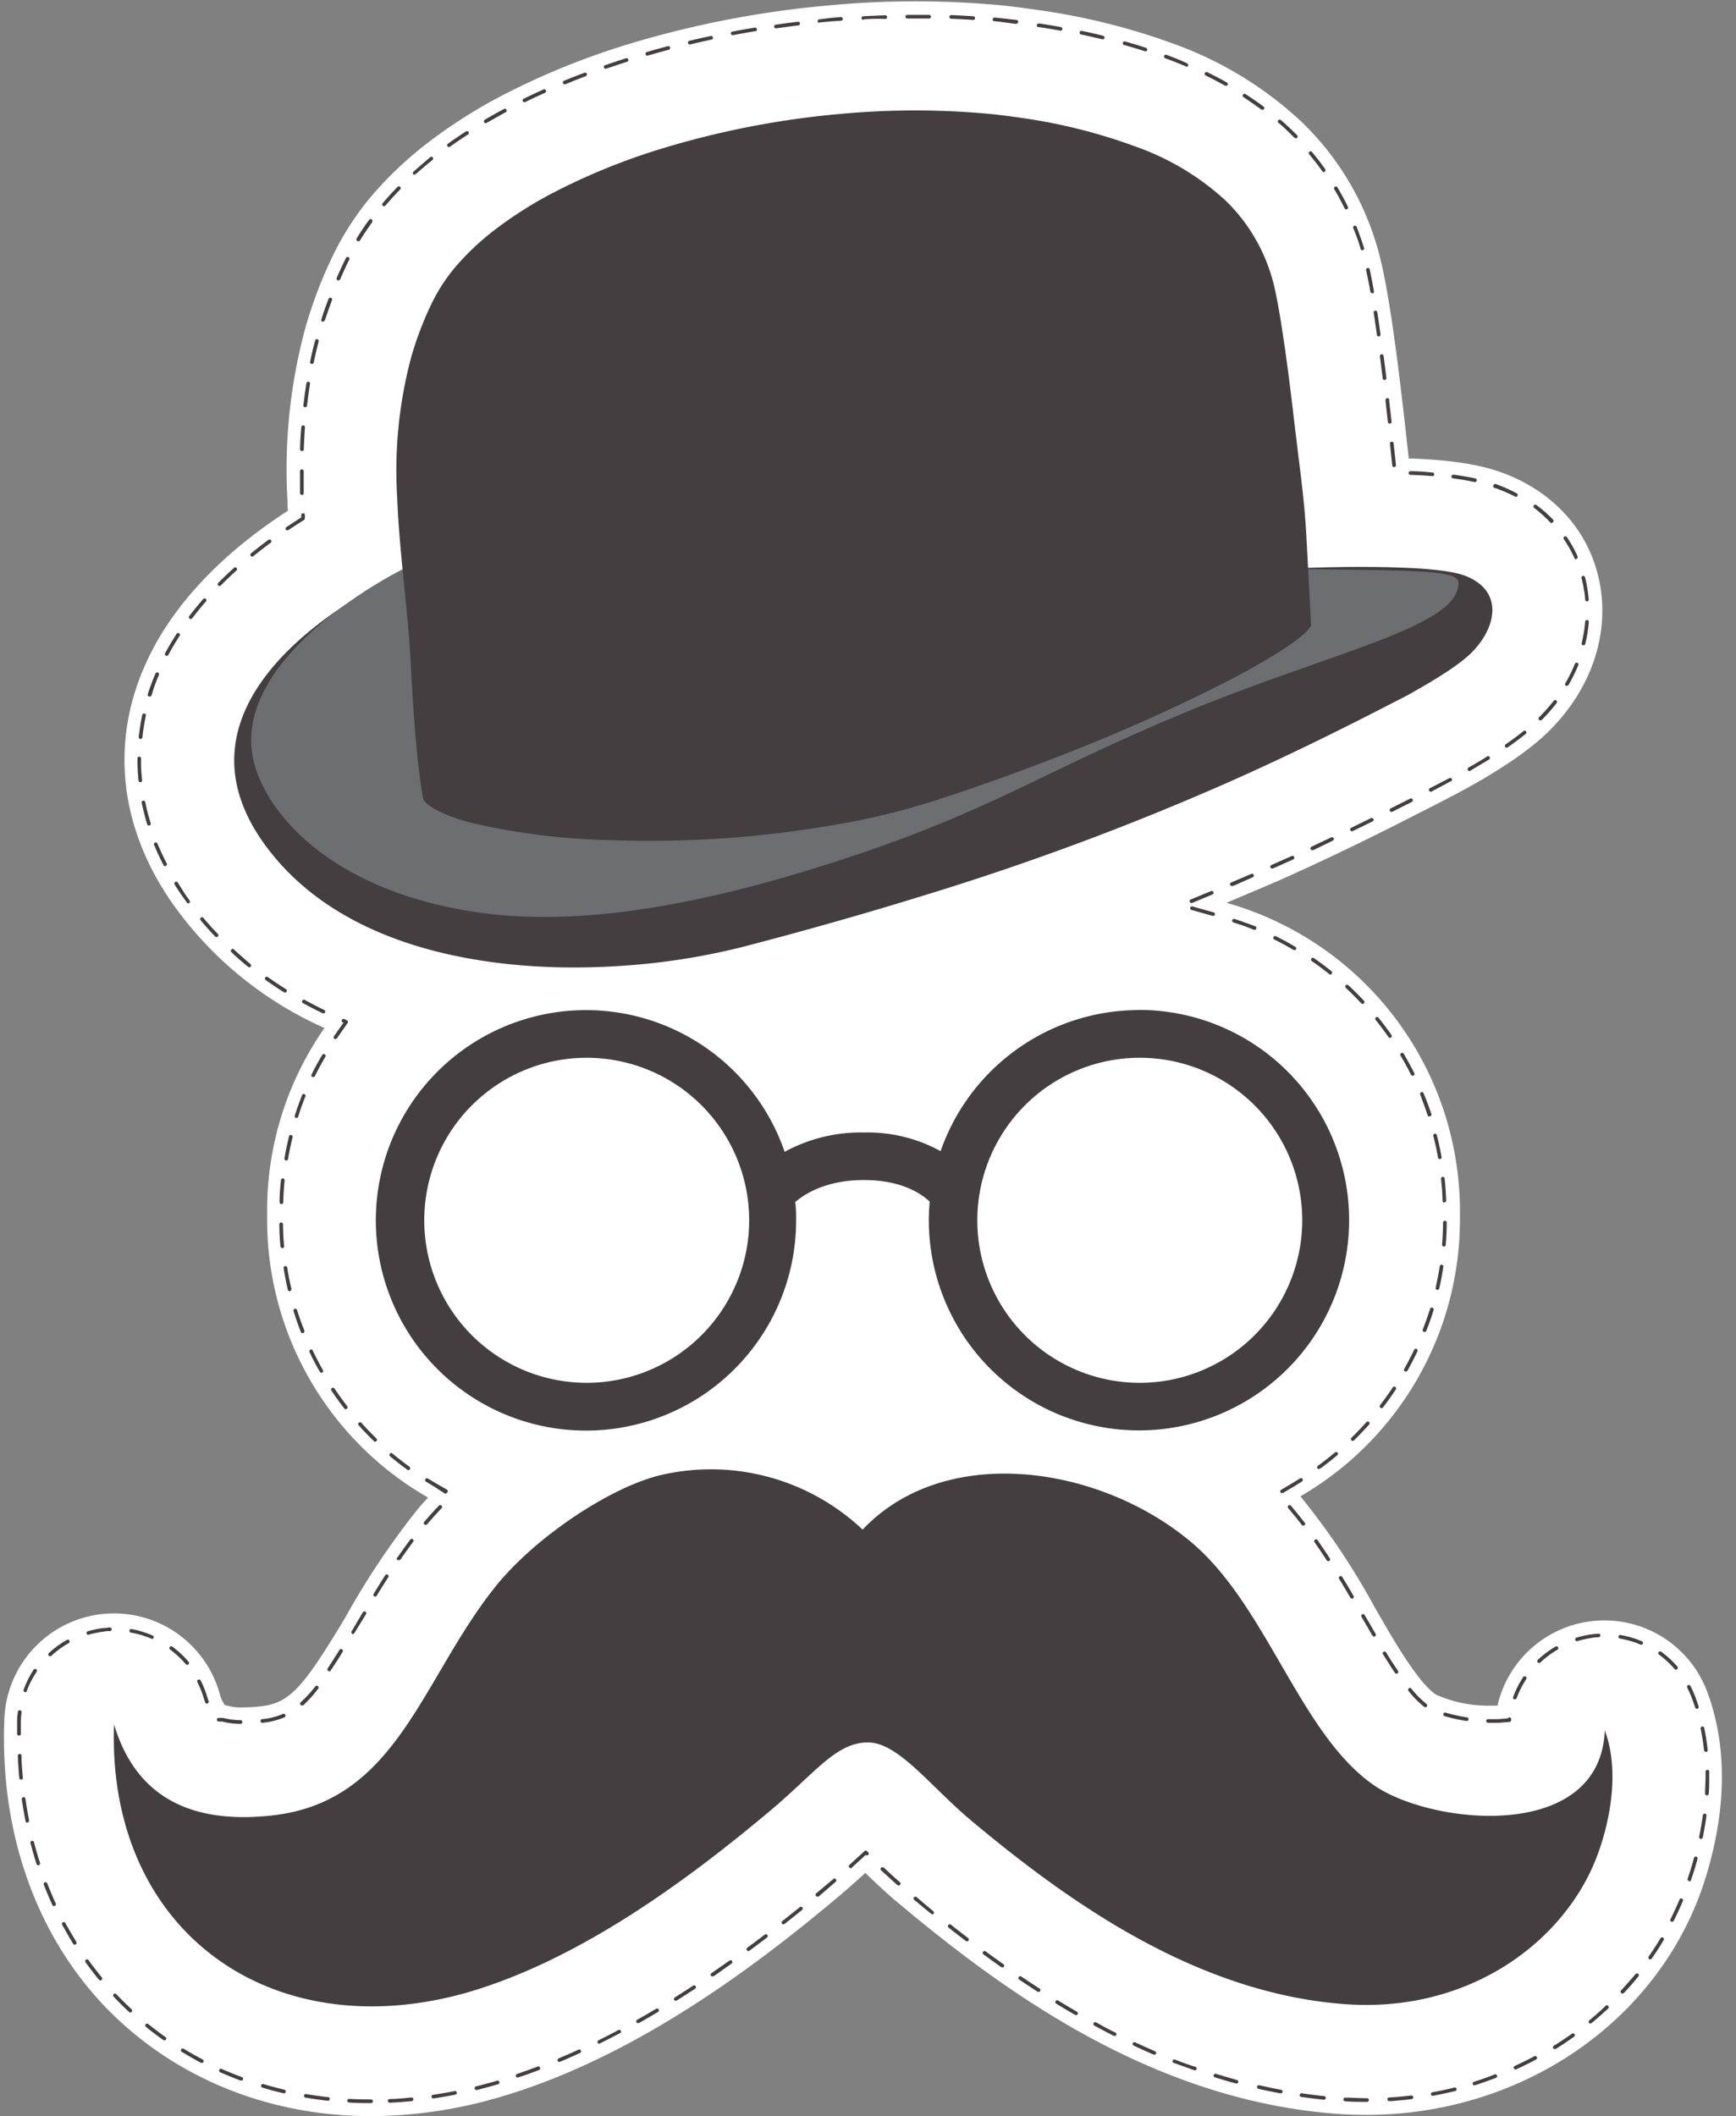 <svg xmlns="http://www.w3.org/2000/svg" viewBox="-0.59 -0.181 237.33 289.181"><rect x="-0.59" y="-0.181" width="237.33" height="289.181" fill="#808080" stroke="none"/><title>23984115_1_ic</title><g data-name="Layer 2"><g data-name="Layer 1"><g data-name="Layer 2"><g data-name="Layer 1-2"><path d="M232.8 231a15 15 0 0 0-28.67 1.91H203a17.61 17.61 0 0 1-7.3-1.52c-2.43-1.69-5.52-7-8.25-11.74a99.18 99.18 0 0 0-10.26-15.35A43.75 43.75 0 0 0 199 166.5v-1.31a43.8 43.8 0 0 0-31.92-42q3.57-1.5 7.07-3c6-2.67 11.94-5.52 18.74-9 1.84-.93 3.65-1.86 5.45-2.8.57-.3 1.35-.71 2.23-1.21 1.14-.64 2.87-1.64 4.63-2.8a43.22 43.22 0 0 0 4.35-3.18c6.63-5.6 9.87-13.48 8.67-21.06-1.1-7-5.72-12.59-12.65-15.42-3.14-1.28-7.06-2-13.11-2.24H192c-.26-2.47-.57-5.22-.9-8-1-8.59-1.92-14.62-2.78-18.44a38.7 38.7 0 0 0-11-19.6 50.78 50.78 0 0 0-17.36-10.6 90.82 90.82 0 0 0-18.11-4.58C140 1 138.12.73 136.23.54a125.85 125.85 0 0 0-23.31 0 135.85 135.85 0 0 0-27.26 5.21 102.5 102.5 0 0 0-17.22 6.92 69.66 69.66 0 0 0-11.06 7.06 50.57 50.57 0 0 0-6.13 5.69 38.83 38.83 0 0 0-6.06 8.78 60.91 60.91 0 0 0-4 10.31 74 74 0 0 0-2.47 23.9 8 8 0 0 0 .06 1.2c-6.67 4.3-14.88 11.11-19.26 20.49-5.09 10.9-3.87 22.69 3.48 33.2a50.57 50.57 0 0 0 20.77 17 43.47 43.47 0 0 0-7.84 24.94v1.31a43.75 43.75 0 0 0 22 37.92c-.71.77-1.41 1.54-2 2.33a106.66 106.66 0 0 0-9.28 14c-5.89 9.84-7.71 11.78-11.65 12.2a20.52 20.52 0 0 1-2.25.14 7.34 7.34 0 0 1-2.62-.33 4.83 4.83 0 0 1-.71-1.62A15 15 0 0 0 0 234.88c-.59 15.42 4.34 29.37 13.9 39.3C23.18 283.72 36 289 50.14 289a62.7 62.7 0 0 0 17.31-2.52c19-5.47 36-18.54 47.06-27.88 1.18-1 2.26-2 3.21-2.83 1.48 1.43 3.13 3 5 4.52 14.61 12.2 34.54 26.44 59.14 28.37 1.44.11 2.9.17 4.33.17 21 0 39.4-12.43 45.88-30.86 1.93-5.57 4.67-16.43.73-26.97z" fill="#fff"/><path d="M50.14 287.22c-1 0-2 0-3-.08a.25.25 0 1 1 0-.5c1 .06 2 .08 3 .08a.25.25 0 0 1 0 .5zm2.54-.06a.25.25 0 0 1 0-.5c1 0 2-.12 3-.21a.25.25 0 0 1 0 .5c-1 .1-2 .17-3 .22zm133.65-.11h-.16c-.95 0-1.91 0-2.85-.08a.25.25 0 0 1 0-.5c.93 0 1.88.08 2.82.08h.16a.25.25 0 0 1 0 .5zm3-.1a.25.25 0 0 1 0-.5q1.5-.09 3-.27a.25.25 0 1 1 .06.5c-1 .12-2 .21-3 .28zm-145.18-.06c-1-.11-2-.26-3-.42a.25.25 0 0 1 .09-.49q1.5.26 3 .42a.25.25 0 0 1 0 .5zm136.19-.14c-1-.1-2-.23-3-.37a.25.25 0 1 1 .07-.49c1 .14 2 .27 3 .37a.25.25 0 0 1 0 .5zm-121.69-.17a.25.25 0 0 1 0-.5c1-.15 2-.32 2.94-.51a.25.25 0 0 1 .09.49c-1 .2-2 .37-3 .52zm136.63-.35a.25.25 0 0 1 0-.5c1-.18 2-.39 2.92-.63a.25.25 0 1 1 .12.48c-1 .24-2 .45-2.95.63zm-20.87-.35c-1-.19-2-.39-2.95-.61a.25.25 0 0 1 .11-.49c1 .22 1.95.43 2.93.61a.25.25 0 0 1 0 .5zm-136.16 0h-.06c-1-.23-2-.49-2.91-.78a.25.25 0 0 1 .14-.48c.94.28 1.91.54 2.88.77a.25.25 0 0 1-.06.49zm26.29-.45a.25.25 0 0 1-.06-.49c.79-.2 1.59-.41 2.36-.63l.53-.15a.25.25 0 0 1 .14.48l-.53.15c-.78.22-1.58.44-2.38.64zm136.46-.64a.25.25 0 0 1-.08-.49c1-.3 1.9-.63 2.82-1a.25.25 0 0 1 .18.47c-.93.35-1.88.69-2.84 1zm-32.54-.25h-.07c-1-.26-1.92-.54-2.89-.84a.25.25 0 1 1 .15-.48c1 .3 1.93.58 2.87.84a.25.25 0 0 1-.07.49zm-136.06-.4h-.09c-.93-.34-1.87-.73-2.79-1.13a.25.25 0 0 1 .2-.46c.91.4 1.84.78 2.77 1.12a.25.25 0 0 1-.09.48zm37.79-.42a.25.25 0 0 1-.08-.49c.93-.31 1.87-.66 2.81-1a.25.25 0 1 1 .18.47c-.95.36-1.9.71-2.83 1zm92.54-1h-.08c-.92-.33-1.87-.68-2.82-1a.25.25 0 0 1 .18-.46c.94.37 1.89.72 2.81 1a.25.25 0 0 1-.08.49zm43.87-.1a.25.25 0 0 1-.1-.48c.9-.41 1.8-.86 2.67-1.32a.25.25 0 1 1 .24.44c-.88.47-1.79.92-2.7 1.34zM27 281.71h-.12c-.88-.46-1.77-1-2.62-1.49a.25.25 0 1 1 .26-.43c.85.52 1.72 1 2.6 1.47a.25.25 0 0 1-.12.47zm48.88-.12a.25.25 0 0 1-.1-.48c.9-.38 1.82-.78 2.74-1.2a.25.25 0 0 1 .21.45c-.92.42-1.85.83-2.75 1.21zm81.34-1h-.1c-.91-.39-1.83-.81-2.75-1.24a.25.25 0 0 1 .21-.45c.91.43 1.83.84 2.73 1.23a.25.25 0 0 1-.1.48zm54.74-.74a.25.25 0 0 1-.13-.46c.84-.52 1.67-1.08 2.48-1.65a.25.25 0 0 1 .29.41c-.82.58-1.66 1.15-2.51 1.67a.25.25 0 0 1-.17 0zm-130.62-.74a.25.25 0 0 1-.11-.47c.87-.43 1.77-.89 2.66-1.37a.25.25 0 1 1 .28.41h-.05c-.9.48-1.8.94-2.68 1.37zm-59.45-.5a.24.24 0 0 1-.14 0c-.82-.58-1.63-1.19-2.4-1.82a.25.25 0 0 1 .31-.39c.77.62 1.57 1.23 2.38 1.8a.25.25 0 0 1-.14.45zm129.9-.58h-.11c-.88-.45-1.78-.92-2.66-1.4a.25.25 0 1 1 .24-.44c.88.48 1.77 1 2.65 1.39a.25.25 0 0 1-.11.47zm65.05-1.67a.25.25 0 0 1-.16-.44c.76-.62 1.52-1.29 2.24-2a.25.25 0 1 1 .34.37c-.73.69-1.5 1.35-2.27 2a.25.25 0 0 1-.2 0zm-130.2-.06a.25.25 0 0 1-.12-.47q1.31-.74 2.59-1.5a.25.25 0 0 1 .26.43q-1.28.77-2.6 1.51a.25.25 0 0 1-.18 0zm59.87-1.13h-.12q-1.31-.76-2.58-1.54a.25.25 0 1 1 .26-.43q1.27.78 2.57 1.53a.25.25 0 0 1-.12.47zm-129.28-.33a.25.25 0 0 1-.17-.07c-.62-.57-1.23-1.17-1.81-1.78l-.33-.35a.25.25 0 0 1 .36-.34l.33.34c.58.6 1.18 1.19 1.79 1.76a.25.25 0 0 1-.17.43zm74.56-1.6a.25.25 0 0 1-.13-.46q1.28-.8 2.52-1.62a.25.25 0 0 1 .27.42q-1.25.82-2.53 1.62a.25.25 0 0 1-.17 0zm129.42-1a.25.25 0 0 1-.18-.42c.68-.73 1.34-1.49 2-2.25a.25.25 0 0 1 .39.31c-.62.77-1.29 1.54-2 2.28a.24.24 0 0 1-.25.08zM141.4 272a.25.25 0 0 1-.14 0q-1.27-.82-2.51-1.66a.25.25 0 0 1-.07-.35.25.25 0 0 1 .35-.07q1.23.83 2.5 1.65a.25.25 0 0 1-.14.46zm-128.27-1.55a.25.25 0 0 1-.19-.09c-.63-.77-1.25-1.57-1.84-2.39a.25.25 0 1 1 .41-.29c.58.81 1.19 1.6 1.82 2.36a.25.25 0 0 1-.19.41zm83.69-.53a.25.25 0 0 1-.14-.46l2.46-1.72a.25.25 0 0 1 .29.41L97 269.87a.25.25 0 0 1-.16 0zm39.62-1.27a.25.25 0 0 1-.14 0q-1.23-.87-2.44-1.76a.25.25 0 0 1 .3-.4q1.2.88 2.43 1.75a.25.25 0 0 1-.14.45zm88.56-1.07a.25.25 0 0 1-.2-.39c.57-.81 1.11-1.65 1.62-2.5a.25.25 0 0 1 .43.26c-.51.86-1.07 1.71-1.64 2.53a.25.25 0 0 1-.22.1zm-123.28-1.14a.25.25 0 0 1-.15-.45q1.22-.9 2.4-1.8a.25.25 0 1 1 .3.4q-1.18.9-2.4 1.8a.25.25 0 0 1-.17.05zm-92.09-.86a.25.25 0 0 1-.21-.12c-.53-.84-1-1.72-1.51-2.61a.25.25 0 1 1 .44-.24c.47.88 1 1.74 1.49 2.58a.25.25 0 0 1-.08.34.24.24 0 0 1-.13.05zm122-.49a.25.25 0 0 1-.15 0q-1.21-.92-2.37-1.84a.25.25 0 0 1 .28-.42l2.37 1.84a.25.25 0 0 1-.15.45zm-25.12-2.29a.25.25 0 0 1-.15-.45l2.35-1.87a.25.25 0 1 1 .34.36l-2.35 1.87a.25.25 0 0 1-.19.06zm121.49-.37h-.11a.25.25 0 0 1-.11-.34c.45-.88.86-1.79 1.25-2.71a.25.25 0 0 1 .46.19c-.39.93-.81 1.85-1.26 2.74a.25.25 0 0 1-.23.12zm-101.17-1.05a.25.25 0 0 1-.16-.06l-2.32-1.91a.25.25 0 0 1 .35-.35L127 261a.25.25 0 0 1-.16.44zM6.8 260.3a.25.25 0 0 1-.23-.15c-.42-.91-.81-1.84-1.17-2.78a.25.25 0 0 1 .47-.18c.36.93.75 1.85 1.16 2.75a.25.25 0 0 1-.12.33zm104.35-1.3a.25.25 0 0 1-.16-.44l2.07-1.73.23-.19a.25.25 0 1 1 .36.34l-.23.2-2.11 1.82a.25.25 0 0 1-.16 0zm11.13-1.5a.24.24 0 0 1-.17-.06c-.69-.61-1.39-1.26-2.21-2a.25.25 0 1 1 .29-.41h.05c.81.77 1.51 1.42 2.2 2a.25.25 0 0 1-.17.44zm108.09-.63h-.08a.25.25 0 0 1-.16-.31c.32-.93.61-1.89.87-2.85a.25.25 0 0 1 .3-.18.25.25 0 0 1 .18.3c-.26 1-.56 1.94-.88 2.88a.25.25 0 0 1-.24.21zm-114.66-1.77a.25.25 0 0 1-.17-.44l.66-.6 1.39-1.27a.25.25 0 0 1 .34 0l.16.15a.25.25 0 1 1-.34.37l-1.21 1.11-.66.6a.25.25 0 0 1-.17.13zm-111.07-.39a.25.25 0 0 1-.24-.17c-.3-.95-.58-1.92-.83-2.89a.25.25 0 0 1 .48-.12c.25 1 .53 1.93.83 2.87a.25.25 0 0 1-.16.31zm227.31-3.6h-.05a.25.25 0 0 1-.19-.3c.2-1 .37-2 .5-2.94a.26.26 0 0 1 .28-.21.25.25 0 0 1 .21.28q-.2 1.5-.51 3a.25.25 0 0 1-.24.17zM3.14 248.9a.25.25 0 0 1-.24-.2c-.19-1-.37-2-.51-3a.25.25 0 1 1 .5-.07c.14 1 .31 2 .5 2.94a.25.25 0 0 1-.2.29zm229.61-3.74a.25.25 0 0 1-.24-.26c0-.76.07-1.52.07-2.26v-.72a.25.25 0 0 1 .25-.25.26.26 0 0 1 .25.25v.73c0 .75 0 1.52-.07 2.29a.25.25 0 0 1-.27.23zM2.29 243a.25.25 0 0 1-.25-.23c-.09-1-.15-2-.19-3a.25.25 0 0 1 .24-.26.23.23 0 0 1 .26.24c0 1 .1 2 .19 3a.25.25 0 0 1-.23.27zm230.33-3.79a.25.25 0 0 1-.25-.22c-.11-1-.27-2-.46-2.94a.25.25 0 0 1 .49-.1c.2 1 .36 2 .47 3a.25.25 0 0 1-.22.28zM2 237a.25.25 0 0 1-.25-.25V235a8.67 8.67 0 0 1 .11-1.25.25.25 0 0 1 .28-.22.25.25 0 0 1 .22.28 12.08 12.08 0 0 0-.1 1.21v1.76A.25.25 0 0 1 2 237zm30.27-1.6a10.51 10.51 0 0 1-2.47-.32h-.5a.28.28 0 0 1-.25-.25.25.25 0 0 1 .25-.25h.6a10 10 0 0 0 2.39.31.25.25 0 0 1 0 .5zm3-.15a.25.25 0 1 1 0-.5 9.56 9.56 0 0 0 2.82-.71.25.25 0 0 1 .2.46 10.16 10.16 0 0 1-3 .75zm167.71 0h-.14a.25.25 0 0 1 0-.5h1.4l1.29-.1a.25.25 0 0 1 .47.16v.13a.25.25 0 0 1-.22.19l-1.46.12H203zm-3.08-.25a22.15 22.15 0 0 1-3-.66.25.25 0 0 1 .14-.48 21.78 21.78 0 0 0 2.89.64.25.25 0 0 1 0 .5zm31.49-1.67a.25.25 0 0 1-.24-.17q-.21-.66-.46-1.32a12.39 12.39 0 0 0-.63-1.42.25.25 0 0 1 .44-.23 13.23 13.23 0 0 1 .66 1.48c.17.45.32.9.47 1.35a.25.25 0 0 1-.16.31zm-37.13-.21a.25.25 0 0 1-.15-.05 14 14 0 0 1-2.14-2.17.25.25 0 1 1 .39-.32 13.46 13.46 0 0 0 2.06 2.09.25.25 0 0 1-.15.45zm-153.56-.24a.25.25 0 0 1-.17-.44 17.21 17.21 0 0 0 2-2.18.25.25 0 0 1 .39.31 17.6 17.6 0 0 1-2 2.24.25.25 0 0 1-.17.06zm-13-.25a.25.25 0 0 1-.24-.17l-.21-.63a12.59 12.59 0 0 0-.86-2.14.25.25 0 0 1 .45-.23 13.16 13.16 0 0 1 .89 2.22q.1.33.2.6a.25.25 0 0 1-.15.32zm178.81-.58h-.09a.25.25 0 0 1-.15-.32 13.2 13.2 0 0 1 1.37-2.72.25.25 0 1 1 .42.28 12.66 12.66 0 0 0-1.32 2.62.25.25 0 0 1-.18.12zm-203.63-1h-.09a.25.25 0 0 1-.15-.32A13.25 13.25 0 0 1 4 228a.25.25 0 1 1 .42.28 12.7 12.7 0 0 0-1.35 2.61.25.25 0 0 1-.19.21zm187.44-2.52a.25.25 0 0 1-.21-.11c-.51-.74-1-1.57-1.63-2.53a.25.25 0 1 1 .43-.26c.59 1 1.12 1.78 1.62 2.51a.25.25 0 0 1-.07.35l-.09.06zm-145.9-.33a.25.25 0 0 1-.21-.39c.49-.74 1-1.56 1.61-2.52a.25.25 0 1 1 .43.26c-.59 1-1.12 1.79-1.62 2.53a.25.25 0 0 1-.16.15zm184.12-.2a.25.25 0 0 1-.19-.09 12.77 12.77 0 0 0-2.16-2 .25.25 0 0 1 .29-.4 13.37 13.37 0 0 1 2.25 2.06.25.25 0 0 1-.19.41zM25 227.33a.25.25 0 0 1-.19-.09 13 13 0 0 0-2.14-2 .25.25 0 0 1 .3-.4 13.45 13.45 0 0 1 2.23 2.08.25.25 0 0 1-.19.41zm184.82-.26a.25.25 0 0 1-.17-.43 13.24 13.24 0 0 1 2.45-1.82.25.25 0 0 1 .25.43A12.66 12.66 0 0 0 210 227a.25.25 0 0 1-.22.07zm-203.56-.92a.25.25 0 0 1-.17-.43 13.26 13.26 0 0 1 2.46-1.8.25.25 0 0 1 .25.44 12.74 12.74 0 0 0-2.37 1.73.25.25 0 0 1-.17.06zm217.53-1.59h-.1a12.73 12.73 0 0 0-2.82-.82.25.25 0 0 1-.2-.29.24.24 0 0 1 .27-.2 13.23 13.23 0 0 1 2.93.86.25.25 0 0 1-.1.48zm-8.79-.46a.25.25 0 0 1-.07-.49 13.64 13.64 0 0 1 1.75-.4c.42-.07.84-.11 1.26-.14a.24.24 0 0 1 .26.22.25.25 0 0 1-.23.26 7.24 7.24 0 0 0-1.21.14 13.08 13.08 0 0 0-1.68.39zm-194.74-.32h-.1a12.71 12.71 0 0 0-2.81-.85.25.25 0 0 1 0-.5 13.24 13.24 0 0 1 2.92.89.25.25 0 0 1-.1.48zm167-.32a.25.25 0 0 1-.22-.12l-1.45-2.49-.06-.1a.25.25 0 0 1 .43-.25l.06.1 1.45 2.49a.25.25 0 0 1-.22.38zm-175.77-.23a.25.25 0 0 1-.07-.49 13.55 13.55 0 0 1 2.06-.43c.31 0 .63-.07.94-.09a.26.26 0 0 1 .26.24.25.25 0 0 1-.24.26 3.51 3.51 0 0 0-.91.08 12.94 12.94 0 0 0-2 .41zm36.2-.1a.25.25 0 0 1-.21-.38l1.52-2.58a.25.25 0 0 1 .46.21L47.85 223a.25.25 0 0 1-.22.15zm136.55-4.86a.25.25 0 0 1-.22-.12c-.5-.85-1-1.71-1.54-2.57a.25.25 0 1 1 .43-.26q.8 1.3 1.54 2.58a.25.25 0 0 1-.22.38zM50.7 218a.25.25 0 0 1-.21-.38q.77-1.26 1.59-2.55a.25.25 0 0 1 .42.27q-.82 1.28-1.59 2.54a.25.25 0 0 1-.21.12zm130.3-4.84a.25.25 0 0 1-.21-.11c-.58-.89-1.12-1.7-1.67-2.48a.25.25 0 0 1 .41-.29c.55.79 1.1 1.6 1.68 2.5a.25.25 0 0 1-.07.35.25.25 0 0 1-.14.03zM53.95 213a.2.2 0 0 1-.2-.35c.58-.84 1.17-1.67 1.75-2.44a.25.25 0 1 1 .4.3c-.58.77-1.16 1.59-1.74 2.43a.25.25 0 0 1-.21.06zm123.64-4.68a.25.25 0 0 1-.2-.1c-.62-.81-1.26-1.59-1.88-2.32a.25.25 0 0 1 .35-.35c.64.75 1.28 1.54 1.91 2.35a.21.21 0 0 1-.18.37zm-120-.11a.25.25 0 0 1-.19-.41c.51-.6 1.08-1.25 1.8-2l.21-.22a.25.25 0 0 1 .37.34l-.21.22c-.72.77-1.28 1.41-1.78 2a.25.25 0 0 1-.24 0zm2.82-4.25h-.12l-1.54-1-1.1-.66a.25.25 0 1 1 .26-.43l1.09.65 1.5.86a.25.25 0 0 1-.12.47zm114.28-.09a.25.25 0 0 1-.13-.47l1.55-.91 1-.62a.25.25 0 1 1 .26.42l-1 .63-1.55.91a.24.24 0 0 1-.16 0zm-119.4-3.17a.25.25 0 0 1-.15 0c-.81-.59-1.61-1.21-2.38-1.85a.25.25 0 0 1 .28-.42c.76.63 1.55 1.25 2.35 1.83a.25.25 0 0 1-.15.45zm124.44-.11a.25.25 0 0 1-.15-.45c.79-.58 1.58-1.2 2.34-1.84a.25.25 0 0 1 .36.34c-.77.65-1.57 1.28-2.37 1.86a.25.25 0 0 1-.15 0zm-129-3.73a.25.25 0 0 1-.17-.07c-.72-.7-1.43-1.43-2.09-2.17a.25.25 0 0 1 .33-.38c.66.74 1.36 1.46 2.07 2.15a.25.25 0 0 1-.17.43zm133.61-.13a.25.25 0 0 1-.17-.43c.71-.69 1.4-1.42 2.06-2.16a.25.25 0 0 1 .37.33c-.67.75-1.37 1.48-2.08 2.18a.25.25 0 0 1-.22.07zM46.68 192.4a.25.25 0 0 1-.2-.1c-.61-.79-1.21-1.62-1.76-2.45a.25.25 0 1 1 .42-.28c.55.82 1.14 1.64 1.74 2.42a.25.25 0 0 1-.2.4zm141.6-.15a.25.25 0 0 1-.2-.4c.6-.79 1.19-1.6 1.73-2.43a.25.25 0 1 1 .42.28c-.55.83-1.14 1.66-1.75 2.46a.25.25 0 0 1-.2.08zm-144.92-4.84a.25.25 0 0 1-.22-.13 29.58 29.58 0 0 1-1.4-2.67.25.25 0 0 1 .43-.26v.05c.43.89.89 1.78 1.38 2.64a.25.25 0 0 1-.09.34.26.26 0 0 1-.1.03zm148.23-.17h-.12a.25.25 0 0 1-.09-.34c.48-.86.94-1.75 1.37-2.65a.25.25 0 0 1 .45.21c-.43.91-.9 1.81-1.38 2.68a.25.25 0 0 1-.23.1zM40.77 182a.25.25 0 0 1-.23-.16c-.37-.93-.7-1.89-1-2.85a.25.25 0 1 1 .48-.15c.29.94.63 1.89 1 2.81a.25.25 0 0 1-.14.32zm153.38-.18h-.09a.25.25 0 0 1-.14-.32c.36-.92.69-1.86 1-2.82a.25.25 0 1 1 .48.15c-.3 1-.63 1.92-1 2.85a.25.25 0 0 1-.25.16zM39 176.28a.25.25 0 0 1-.24-.19c-.23-1-.42-2-.58-3a.25.25 0 0 1 .49-.08c.16 1 .35 2 .58 2.92a.25.25 0 0 1-.19.3zm156.93-.19h-.06a.25.25 0 0 1-.19-.3c.22-1 .41-2 .56-2.93a.25.25 0 0 1 .28-.21.25.25 0 0 1 .21.28q-.22 1.5-.57 3a.25.25 0 0 1-.24.15zM38 170.36a.25.25 0 0 1-.25-.23q-.14-1.5-.15-3a.25.25 0 0 1 .25-.25.25.25 0 0 1 .25.25c0 1 .06 2 .15 3a.25.25 0 0 1-.23.27zm158.79-.2a.25.25 0 0 1-.23-.27c.08-1 .13-2 .13-3a.25.25 0 0 1 .25-.25.25.25 0 0 1 .25.25c0 1-.05 2-.13 3a.25.25 0 0 1-.22.28h-.05zm-158.92-5.8a.25.25 0 0 1-.24-.26c0-1 .09-2 .19-3a.25.25 0 0 1 .5 0c-.1 1-.16 2-.19 3a.25.25 0 0 1-.23.27zm159-.2a.25.25 0 0 1-.25-.24 27.49 27.49 0 0 0-.21-3 .25.25 0 1 1 .5-.05q.15 1.5.21 3a.25.25 0 0 1-.24.26zM38.5 158.4a.25.25 0 0 1-.2-.29c.17-1 .38-2 .62-3a.25.25 0 0 1 .49.12c-.24 1-.45 1.94-.61 2.92a.25.25 0 0 1-.24.26zm157.81-.19a.25.25 0 0 1-.31-.21c-.17-1-.39-1.95-.63-2.91a.25.25 0 1 1 .48-.12c.25 1 .46 2 .64 2.95a.25.25 0 0 1-.2.29zm-156.36-5.62h-.08a.25.25 0 0 1-.16-.31c.31-1 .66-1.9 1-2.83a.25.25 0 0 1 .46.19 29.22 29.22 0 0 0-1 2.8.25.25 0 0 1-.22.15zm154.88-.18a.25.25 0 0 1-.24-.17c-.31-.94-.67-1.88-1-2.79a.25.25 0 1 1 .44-.23c.38.92.74 1.87 1.06 2.82a.25.25 0 0 1-.15.32h-.13zM42.22 147h-.11a.25.25 0 0 1-.11-.34c.44-.89.93-1.79 1.44-2.65a.25.25 0 0 1 .46.21c-.5.86-1 1.74-1.42 2.62a.25.25 0 0 1-.26.16zm150.31-.17a.25.25 0 0 1-.22-.14c-.44-.88-.92-1.76-1.43-2.61a.25.25 0 1 1 .43-.26c.51.86 1 1.75 1.45 2.65a.25.25 0 0 1-.11.34zm-147.26-5a.25.25 0 0 1-.21-.39l1.3-1.86-.12-.06a.25.25 0 0 1 .21-.45l.39.18a.25.25 0 0 1 .12.33l-1.47 2.1a.25.25 0 0 1-.2.12zm144.19-.15a.25.25 0 0 1-.2-.11 46.2 46.2 0 0 0-1.79-2.38.25.25 0 0 1 .36-.34c.63.78 1.24 1.59 1.81 2.41a.25.25 0 0 1-.06.35.25.25 0 0 1-.15 0zm-145.84-3.4h-.11c-.91-.44-1.81-.9-2.68-1.38a.25.25 0 0 1 .24-.44c.86.47 1.75.94 2.65 1.37a.25.25 0 0 1-.11.48zm142.07-1.27a.25.25 0 0 1-.18-.08 46.65 46.65 0 0 0-2.11-2.11.25.25 0 0 1 .34-.37c.73.68 1.45 1.4 2.14 2.13a.25.25 0 0 1-.18.42zm-147.32-1.58a.25.25 0 0 1-.13 0c-.85-.54-1.7-1.1-2.5-1.68a.25.25 0 1 1 .29-.41c.8.57 1.64 1.13 2.48 1.66a.25.25 0 0 1-.13.46zM181.3 133a.25.25 0 0 1-.16-.06c-.77-.62-1.57-1.22-2.39-1.78a.25.25 0 0 1 .29-.41c.83.57 1.64 1.18 2.42 1.81a.27.27 0 0 1-.16.44zm-147.81-1a.25.25 0 0 1-.16-.06c-.78-.63-1.55-1.29-2.28-2a.25.25 0 0 1 .34-.37c.73.67 1.49 1.33 2.26 2a.25.25 0 0 1-.16.44zm142.88-2.37a.25.25 0 0 1-.13 0c-.86-.5-1.74-1-2.62-1.42a.25.25 0 1 1 .22-.45c.89.44 1.79.93 2.65 1.44a.25.25 0 0 1-.13.47zM29 127.88a.25.25 0 0 1-.18-.08 42.31 42.31 0 0 1-2-2.25.25.25 0 0 1 .38-.32c.63.76 1.3 1.51 2 2.22a.25.25 0 0 1-.18.42zm141.92-1h-.09a29.22 29.22 0 0 0-2.8-1 .25.25 0 1 1 .16-.48c.95.31 1.9.66 2.83 1a.25.25 0 0 1-.09.48zm-5.66-1.9h-.07l-2.89-.81a.25.25 0 1 1 .14-.48l2.89.81a.25.25 0 0 1-.07.49zm-140.08-1.7a.25.25 0 0 1-.2-.1l-.64-.89c-.37-.53-.73-1.07-1.06-1.61a.25.25 0 0 1 .42-.27c.33.53.68 1.06 1 1.59l.63.88a.25.25 0 0 1-.2.4zm137.11-.06a.25.25 0 0 1-.1-.48l2.81-1.16a.25.25 0 0 1 .19.46l-2.77 1.16zm5.53-2.32a.25.25 0 0 1-.1-.48l2.76-1.18a.25.25 0 1 1 .2.46l-2.68 1.18zm5.5-2.39a.25.25 0 0 1-.1-.48l2.78-1.23a.25.25 0 1 1 .21.46l-2.74 1.23zM22 118.2a.25.25 0 0 1-.22-.13c-.47-.9-.9-1.82-1.28-2.74a.25.25 0 1 1 .44-.23c.37.9.79 1.81 1.26 2.7a.25.25 0 0 1-.11.34zm156.83-2.2a.25.25 0 0 1-.11-.48l2.71-1.28a.25.25 0 0 1 .21.45l-2.7 1.31zm5.42-2.58a.25.25 0 0 1-.11-.48l2.69-1.32a.25.25 0 1 1 .22.45l-2.7 1.32zm-164.48-.78a.25.25 0 0 1-.24-.18c-.3-1-.55-2-.75-2.93a.25.25 0 0 1 .49-.1 27 27 0 0 0 .74 2.88.25.25 0 0 1-.16.31zm169.86-1.87a.25.25 0 0 1-.11-.47l2.3-1.16.38-.19a.25.25 0 1 1 .23.45l-.37.19-2.3 1.16zM195 108a.25.25 0 0 1-.11-.47l2.39-1.23.27-.14a.25.25 0 0 1 .28.41h-.05l-.28.14-2.5 1.34zm-176.4-1.28a.25.25 0 0 1-.25-.23 28.75 28.75 0 0 1-.15-2.9v-.12a.25.25 0 0 1 .5 0v.12a19.37 19.37 0 0 0 .14 2.85.25.25 0 0 1-.22.27zm181.7-1.54a.25.25 0 0 1-.12-.47c.89-.51 1.75-1 2.57-1.54a.25.25 0 0 1 .26.42c-.82.51-1.69 1-2.58 1.54a.25.25 0 0 1-.14.09zm5.09-3.18a.25.25 0 0 1-.14-.46c.89-.62 1.68-1.2 2.39-1.78a.25.25 0 1 1 .34.36c-.72.59-1.52 1.18-2.42 1.8a.25.25 0 0 1-.15.09zM18.6 100.8a.25.25 0 0 1-.22-.28 29.78 29.78 0 0 1 .48-3 .25.25 0 0 1 .49.1 29.05 29.05 0 0 0-.47 2.94.25.25 0 0 1-.26.24zM210 98.26a.25.25 0 0 1-.18-.43 24.59 24.59 0 0 0 2-2.24.25.25 0 0 1 .4.3 25.06 25.06 0 0 1-2 2.28.25.25 0 0 1-.21.09zM19.85 95h-.08a.25.25 0 0 1-.16-.31c.3-.95.66-1.9 1.06-2.83a.25.25 0 0 1 .46.2 22.7 22.7 0 0 0-1 2.79.25.25 0 0 1-.28.15zm193.78-1.43a.25.25 0 0 1-.22-.38 21.55 21.55 0 0 0 1.31-2.66.25.25 0 0 1 .32-.14.25.25 0 0 1 .14.32 21.9 21.9 0 0 1-1.34 2.72.25.25 0 0 1-.22.1zM22.21 89.44a.25.25 0 0 1-.22-.37c.47-.87 1-1.74 1.54-2.6a.25.25 0 1 1 .43.25c-.55.85-1.06 1.71-1.52 2.56a.25.25 0 0 1-.23.16zM215.88 88h-.06a.25.25 0 0 1-.18-.3 18.78 18.78 0 0 0 .48-2.92.26.26 0 0 1 .27-.23.25.25 0 0 1 .23.27 19.32 19.32 0 0 1-.49 3 .25.25 0 0 1-.25.18zm-190.4-3.59a.25.25 0 0 1-.2-.4c.6-.78 1.24-1.56 1.91-2.33a.25.25 0 1 1 .38.33c-.67.76-1.3 1.54-1.89 2.31a.25.25 0 0 1-.2.09zM216.37 82a.25.25 0 0 1-.25-.23 8.33 8.33 0 0 0-.16-1.33c-.07-.43-.19-1.06-.33-1.58a.25.25 0 1 1 .48-.12 14.7 14.7 0 0 1 .33 1.63c.08.55.13.91.16 1.37a.25.25 0 0 1-.23.27zM29.43 79.9a.25.25 0 0 1-.18-.43c.69-.7 1.43-1.4 2.18-2.08a.25.25 0 0 1 .33.37c-.75.67-1.47 1.37-2.16 2.06a.25.25 0 0 1-.17.08zm185.46-3.65a.25.25 0 0 1-.23-.15 17.1 17.1 0 0 0-1.44-2.58.25.25 0 1 1 .38-.33 17.55 17.55 0 0 1 1.48 2.65.25.25 0 0 1-.12.33zm-181-.37a.25.25 0 0 1-.16-.44c.76-.62 1.56-1.24 2.38-1.85a.25.25 0 1 1 .3.4c-.81.6-1.6 1.21-2.36 1.83a.25.25 0 0 1-.17.05zm4.82-3.57a.25.25 0 0 1-.14-.46l1.17-.77.85-.55v-.31a.25.25 0 0 1 .24-.26.24.24 0 0 1 .26.22v.47a.25.25 0 0 1-.11.22l-1 .63-1.16.77a.25.25 0 0 1-.12 0zm172.84-1a.25.25 0 0 1-.18-.08 18.17 18.17 0 0 0-2.22-2 .25.25 0 1 1 .3-.4 18.74 18.74 0 0 1 2.28 2 .25.25 0 0 1-.18.42zm-4.79-3.58h-.12a21.36 21.36 0 0 0-2-.91l-.75-.29A.29.29 0 1 1 204 66l.77.3a21.78 21.78 0 0 1 2 .94.25.25 0 0 1-.12.47zm-166.08-.28a.25.25 0 0 1-.25-.24v-3a.25.25 0 0 1 .5 0v3a.25.25 0 0 1-.24.26zm160.46-1.76H201c-.9-.19-1.86-.36-2.94-.5a.25.25 0 0 1-.22-.28.25.25 0 0 1 .28-.22c1.09.14 2.06.31 3 .51a.25.25 0 0 1-.05.49zm-5.94-.81c-.88-.07-1.84-.13-2.85-.17h-.13a.25.25 0 0 1-.24-.26.25.25 0 0 1 .26-.24h.13c1 0 2 .11 2.87.18a.25.25 0 0 1 0 .5zm-5.2-1.21a.25.25 0 0 1-.25-.22l-.08-.77q-.12-1.08-.24-2.22a.25.25 0 0 1 .22-.28.24.24 0 0 1 .28.2q.12 1.14.24 2.22l.08.77a.25.25 0 0 1-.22.27zM40.68 61.46a.25.25 0 0 1-.24-.26c0-1 .09-2 .16-3a.25.25 0 0 1 .5 0c-.07 1-.12 2-.16 3a.25.25 0 0 1-.24.26zm148.72-3.75a.25.25 0 0 1-.25-.22c-.1-.92-.21-1.86-.32-2.8v-.18a.25.25 0 0 1 .22-.28.24.24 0 0 1 .28.2v.2c.11.94.22 1.88.32 2.8a.25.25 0 0 1-.22.28zM41.11 55.47a.25.25 0 0 1-.22-.28c.11-1 .25-2 .41-3a.25.25 0 0 1 .28-.21.25.25 0 0 1 .21.28c-.15 1-.29 2-.4 3a.25.25 0 0 1-.28.21zm147.58-3.73a.25.25 0 0 1-.25-.22q-.19-1.55-.38-3a.25.25 0 1 1 .5-.07q.19 1.42.38 3a.25.25 0 0 1-.22.28zM42 49.55a.25.25 0 0 1-.19-.3c.2-1 .44-2 .69-2.93a.25.25 0 0 1 .48.12c-.25 1-.48 1.94-.68 2.91a.25.25 0 0 1-.29.2zm145.9-3.75a.25.25 0 0 1-.25-.21q-.22-1.58-.44-3a.25.25 0 1 1 .49-.08q.22 1.39.44 3a.25.25 0 0 1-.21.28zm-144.32-2h-.08a.25.25 0 0 1-.16-.31c.3-1 .63-1.91 1-2.85a.25.25 0 0 1 .47.16c-.35.93-.67 1.88-1 2.82a.25.25 0 0 1-.23.13zM187 39.88a.25.25 0 0 1-.25-.21c-.19-1.08-.39-2.07-.58-2.93a.25.25 0 1 1 .49-.11c.19.87.39 1.87.58 3a.25.25 0 0 1-.2.29zM45.67 38.13h-.1a.25.25 0 0 1-.13-.33c.4-.92.82-1.84 1.27-2.73a.25.25 0 0 1 .45.22c-.44.89-.86 1.8-1.25 2.71a.25.25 0 0 1-.24.13zm140-4.1a.25.25 0 0 1-.24-.18 24.68 24.68 0 0 0-1-2.82.25.25 0 1 1 .46-.18c.36.93.69 1.89 1 2.85a.25.25 0 0 1-.17.31zM48.38 32.78a.25.25 0 0 1-.21-.38c.51-.84 1.08-1.69 1.68-2.51a.25.25 0 1 1 .45.23v.06c-.59.81-1.15 1.64-1.66 2.48a.25.25 0 0 1-.26.12zm135.08-4.34a.25.25 0 0 1-.22-.14c-.44-.89-.91-1.77-1.42-2.62a.25.25 0 1 1 .43-.26c.51.86 1 1.75 1.43 2.66a.25.25 0 0 1-.12.33zM51.91 28a.25.25 0 0 1-.19-.41l.82-.94q.59-.65 1.22-1.29a.25.25 0 0 1 .36.35q-.62.63-1.2 1.27l-.81.92a.25.25 0 0 1-.2.1zm4.2-4.28a.25.25 0 0 1-.17-.44c.74-.66 1.51-1.31 2.3-2a.25.25 0 0 1 .31.39c-.78.63-1.55 1.27-2.28 1.93a.25.25 0 0 1-.17 0zm124.3-.36a.25.25 0 0 1-.2-.11l-.61-.83c-.39-.52-.8-1-1.21-1.52a.25.25 0 0 1 .34-.36c.42.5.83 1 1.23 1.54l.62.85a.25.25 0 0 1-.2.39zM60.79 19.91a.25.25 0 0 1-.15-.45c.8-.57 1.63-1.14 2.49-1.69a.25.25 0 0 1 .27.42c-.85.55-1.68 1.11-2.47 1.68a.25.25 0 0 1-.14.04zm115.76-1.2a.25.25 0 0 1-.18-.07l-.64-.63c-.49-.47-1-1-1.54-1.4a.25.25 0 0 1 .33-.38c.54.46 1.06.94 1.56 1.42l.65.64a.25.25 0 0 1-.18.43zM65.82 16.65a.25.25 0 0 1-.13-.47c.85-.5 1.74-1 2.62-1.47a.25.25 0 0 1 .24.44c-.88.47-1.76 1-2.61 1.46a.25.25 0 0 1-.12.04zM172 14.79a.25.25 0 0 1-.15 0c-.79-.58-1.61-1.15-2.45-1.7a.25.25 0 0 1 .27-.42c.85.55 1.68 1.12 2.48 1.71a.25.25 0 0 1-.15.45zm-100.9-1a.25.25 0 0 1-.11-.47c.88-.43 1.8-.86 2.72-1.28a.25.25 0 0 1 .21.46c-.92.41-1.83.84-2.71 1.27zm95.9-2.27h-.12c-.86-.48-1.75-.95-2.64-1.38a.25.25 0 1 1 .22-.45c.91.44 1.8.91 2.67 1.4a.25.25 0 0 1-.12.47zm-90.39-.18a.25.25 0 0 1-.1-.48c.92-.38 1.86-.75 2.8-1.1a.25.25 0 0 1 .18.47c-.93.35-1.87.72-2.78 1.1zm5.61-2.12a.25.25 0 0 1-.08-.49q1.41-.49 2.85-.95a.25.25 0 1 1 .15.48q-1.44.46-2.84.94zm79.4-.33h-.1c-.76-.33-1.55-.64-2.35-.94l-.43-.16a.25.25 0 1 1 .16-.47l.43.16c.8.3 1.6.62 2.37 1a.25.25 0 0 1-.1.48zM87.9 7.42a.25.25 0 0 1-.07-.49q1.43-.42 2.9-.8a.25.25 0 0 1 .13.48Q89.4 7 88 7.41zm68.1-.6h-.08c-.93-.3-1.89-.59-2.86-.86a.25.25 0 0 1 .13-.48c1 .27 1.95.57 2.88.87a.25.25 0 0 1-.08.49zm-62.3-.93a.25.25 0 0 1-.06-.49q1.46-.35 2.93-.66a.25.25 0 0 1 .3.19.25.25 0 0 1-.19.3q-1.47.31-2.92.66zm56.48-.7h-.06c-1-.23-1.93-.46-2.92-.66a.25.25 0 0 1 .1-.49c1 .21 2 .43 2.93.67a.25.25 0 0 1-.06.49zm-50.61-.56a.25.25 0 0 1 0-.5q1.47-.28 3-.53a.25.25 0 0 1 .14.48h-.06q-1.48.25-2.95.53zM144.32 4q-1.38-.25-2.8-.47h-.16a.25.25 0 0 1-.21-.28.24.24 0 0 1 .26-.21h.18q1.42.22 2.81.47a.25.25 0 0 1 0 .5zm-38.83-.31a.25.25 0 0 1 0-.5q1.49-.22 3-.4a.25.25 0 0 1 .28.22.25.25 0 0 1-.22.28q-1.48.18-3 .4zm32.9-.59L136 2.78l-.63-.06a.25.25 0 0 1 0-.5l.63.06 2.36.26a.25.25 0 0 1 0 .5zm-26.95-.14a.25.25 0 0 1 0-.5l1.61-.2 1.33-.11a.25.25 0 0 1 0 .5l-1.38.09-1.65.16zm21-.42q-1.48-.1-3-.16a.25.25 0 0 1-.24-.26.26.26 0 0 1 .26-.24q1.51.06 3 .16a.25.25 0 0 1 0 .5zm-15 0a.25.25 0 0 1 0-.5q1.5-.08 3-.13a.25.25 0 0 1 0 .5q-1.49-.07-3 .06zm9-.19h-3a.25.25 0 0 1 0-.5h3a.25.25 0 1 1 0 .5z" fill="#443e40"/><path d="M155.23 137.85A28.74 28.74 0 0 0 128 157.13a20.69 20.69 0 0 0-10.48-2.55 21.78 21.78 0 0 0-10.84 2.64 28.73 28.73 0 1 0 1.57 9.37 17.44 17.44 0 0 0-.12-2.51c1.39-1.18 4.32-3 9.38-3s7.79 1.8 9 2.95c-.07.84-.12 1.68-.12 2.53a28.73 28.73 0 1 0 28.73-28.73zm-75.61 50.94a22.21 22.21 0 1 1 22.21-22.21 22.23 22.23 0 0 1-22.21 22.21zm75.61 0a22.21 22.21 0 1 1 22.21-22.21 22.23 22.23 0 0 1-22.21 22.21z" fill="#443e40"/><path d="M101.8 129l4.69-1.25c6.88-1.86 13.24-3.71 19.15-5.54A372.88 372.88 0 0 0 168 106.43c6.46-2.88 12.37-5.76 18.06-8.64l5.33-2.73c.46-.24 1.08-.57 1.79-1a66.7 66.7 0 0 0 3.81-2.3 29.42 29.42 0 0 0 2.85-2.07c3.9-3.3 5.6-8.86 0-11.14-1.57-.64-4.71-1-8.12-1.13-7.11-.33-15.45.09-13.58 0l-34.64.18-62.63.4-21.56.11H54.5s-16.07 7-21.39 18.37c-2.45 5.25-2.61 11.43 2.16 18.28C44 127.24 60.15 131.57 75.46 132a96.77 96.77 0 0 0 9.73-.25A92.17 92.17 0 0 0 101.8 129z" fill="#443e40"/><path d="M42 115.32c5.53 4.58 13.68 8.11 24.18 9.37 11.53 1.38 25.71-.52 42.7-5.64 24.65-7.42 31.28-13 51.92-21.61s38-11.87 38-17.94c0-.77-.91-1.21-3.79-1.47-1.76-.16-4.25-.25-7.71-.3l-9.15-.14H54.5A62.77 62.77 0 0 0 44 84.44c-5.14 4.21-10.24 10-10.25 16.52a12.57 12.57 0 0 0 .76 4.31 19.65 19.65 0 0 0 1.06 2.4 22.07 22.07 0 0 0 2 3.09 27.38 27.38 0 0 0 4.43 4.56z" fill="#6d6e71"/><path d="M57.32 109.19c1 1.17 3.29 2.23 6.64 3.1a91.35 91.35 0 0 0 18.27 2.32 148.22 148.22 0 0 0 34.24-2.61 98.88 98.88 0 0 0 11-2.85c5.72-1.86 11.23-3.85 16.37-5.85A241.4 241.4 0 0 0 168 92.5c6.12-3.23 10-5.86 10.65-7.2q-.3-5.8-.61-11.61c-.31-5.81-.79-8.55-1.84-17.5-.76-6.46-1.67-13.12-2.52-16.93a24 24 0 0 0-4.27-9.26 23.46 23.46 0 0 0-2.5-2.82 35.59 35.59 0 0 0-12.28-7.34A75.32 75.32 0 0 0 139.54 16q-2.36-.36-4.78-.61a110.24 110.24 0 0 0-20.5 0A120 120 0 0 0 90 20.09 87.72 87.72 0 0 0 75.35 26a54.62 54.62 0 0 0-8.68 5.52 35.45 35.45 0 0 0-4.31 4 23.82 23.82 0 0 0-3.74 5.37 45.58 45.58 0 0 0-3 7.76 59.92 59.92 0 0 0-1.91 19.15c.29 7.64 1.47 15.2 1.85 22.62.75 14.85 1.76 18.77 1.76 18.77z" fill="#443e40"/><path d="M117.34 208.85c11.25-11.9 32.36-8.82 44.87 1.67 10.39 8.67 14.89 26.24 25 33.24 7.93 5.52 31 7.86 31.59-7.48 2.08 5.55.68 12.35-.85 16.62-4.18 11.89-17.43 22.16-34.89 20.78-20-1.56-37.18-13.64-50.71-24.93-5.67-4.71-10-10.69-14.14-10.81-4.42-.12-7.35 4.15-13.3 9.15-11.17 9.4-26.05 20.48-41.57 25C36.42 279.77 14 263.65 15 235.46c2.57 8.63 9 13.85 21.61 12.45C53.9 246 57 229.1 67.4 216.32c5.41-6.58 15.55-13.35 22.46-14.95a30.23 30.23 0 0 1 27.48 7.48z" fill="#443e40"/></g></g></g></g></svg>